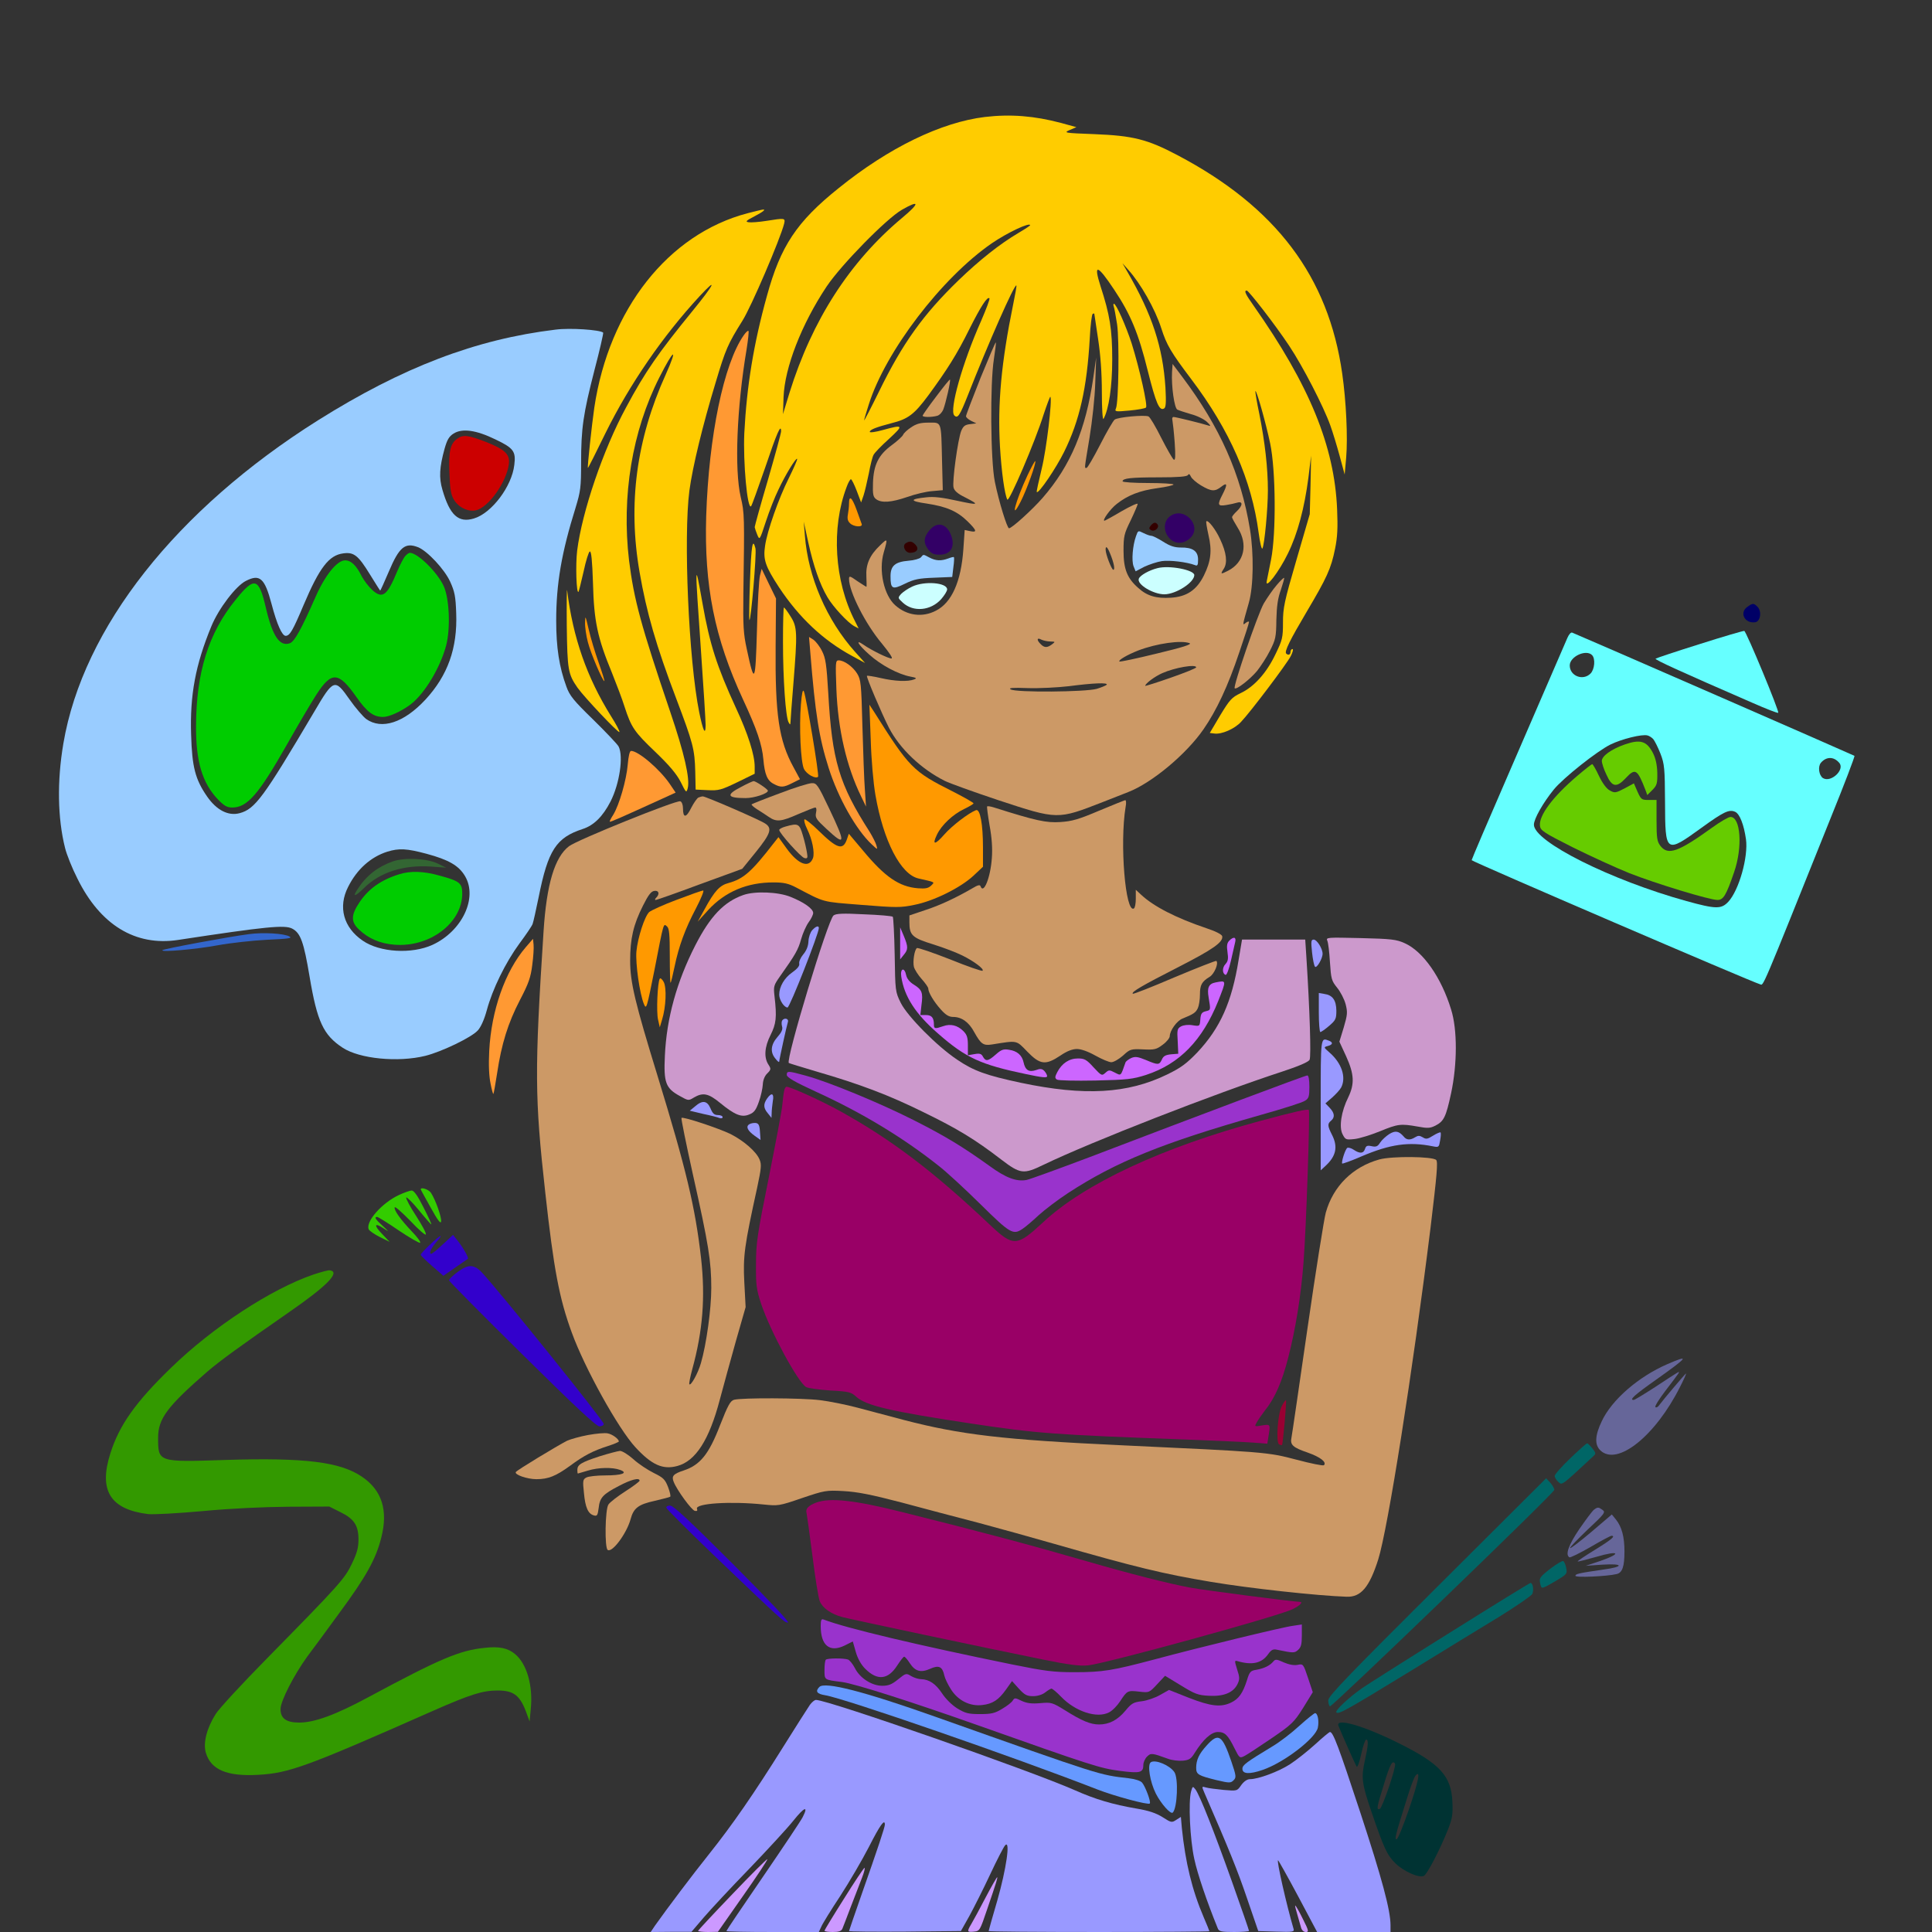 <?xml version="1.0" encoding="UTF-8" standalone="no"?>
<svg
   xmlns:dc="http://purl.org/dc/elements/1.1/"
   xmlns:cc="http://creativecommons.org/ns#"
   xmlns:rdf="http://www.w3.org/1999/02/22-rdf-syntax-ns#"
   xmlns:svg="http://www.w3.org/2000/svg"
   xmlns="http://www.w3.org/2000/svg"
   xmlns:sodipodi="http://sodipodi.sourceforge.net/DTD/sodipodi-0.dtd"
   xmlns:inkscape="http://www.inkscape.org/namespaces/inkscape"
   version="1.0"
   width="1024pt"
   height="1024pt"
   viewBox="0 0 1024 1024"
   preserveAspectRatio="xMidYMid meet"
   id="svg2"
   inkscape:version="0.91 r13725"
   sodipodi:docname="people_9cf.svg">
  <rect x="0" y="0" width="1024" height="1024" fill="#333333" stroke="none"/>
  <defs
     id="defs214" />
  <sodipodi:namedview
     pagecolor="#ffffff"
     bordercolor="#666666"
     borderopacity="1"
     objecttolerance="10"
     gridtolerance="10"
     guidetolerance="10"
     inkscape:pageopacity="0"
     inkscape:pageshadow="2"
     inkscape:window-width="1920"
     inkscape:window-height="974"
     id="namedview212"
     showgrid="false"
     inkscape:zoom="1.0429825"
     inkscape:cx="608.38653"
     inkscape:cy="691.28019"
     inkscape:window-x="0"
     inkscape:window-y="1"
     inkscape:window-maximized="1"
     inkscape:current-layer="svg2" />
  <g
     transform="translate(0,1024) scale(0.1,-0.1)"
     fill="#000000"
     stroke="none"
     id="g6">
    <path
       d="M0 5120 l0 -5120 1703 0 1702 0 30 48 c90 146 166 255 220 317 162 187 289 360 412 565 39 63 95 155 126 204 100 157 131 304 107 506 -7 58 -22 214 -34 347 -13 134 -25 245 -28 248 -3 3 -18 1 -34 -5 -37 -15 -139 -17 -304 -6 l-135 8 -27 -25 -27 -25 255 -254 c177 -177 254 -261 254 -276 0 -22 -32 -62 -50 -62 -14 0 -145 122 -439 407 -208 202 -254 243 -278 243 -35 0 -73 -25 -73 -49 0 -42 -36 -115 -80 -164 -100 -110 -130 -102 -130 34 l0 89 -37 17 c-43 21 -52 37 -89 156 -22 71 -30 87 -43 81 -76 -31 -108 -36 -188 -32 -79 4 -88 7 -110 32 -47 56 -36 69 147 167 91 49 180 92 198 95 17 3 32 9 32 13 0 14 -847 850 -877 865 -18 9 -70 23 -115 32 -172 33 -231 100 -178 203 30 60 108 131 179 164 55 26 77 31 146 31 52 1 87 -4 97 -11 8 -7 23 -43 33 -80 21 -80 65 -172 109 -228 54 -71 554 -653 567 -661 9 -5 10 -2 4 12 -100 240 -153 467 -189 814 -9 80 -23 206 -32 280 -11 93 -16 229 -17 437 -1 167 -4 303 -7 303 -14 0 -81 -79 -94 -111 -8 -20 -25 -101 -37 -180 -21 -143 -21 -178 -3 -379 l5 -65 -20 23 c-39 44 -96 277 -107 435 -4 53 -9 97 -11 97 -2 0 -55 -22 -116 -49 -131 -57 -210 -76 -276 -66 -76 11 -272 74 -334 108 -128 68 -166 153 -212 480 -10 72 -30 87 -118 87 -98 0 -294 -18 -397 -35 -197 -34 -311 -8 -476 110 -231 166 -337 433 -321 815 9 236 66 451 181 685 179 365 494 727 897 1032 410 311 892 551 1303 648 162 38 256 48 413 43 166 -6 138 -22 231 131 69 114 213 268 314 338 199 137 388 198 580 186 101 -7 99 -7 233 102 221 181 444 303 653 357 103 27 133 30 257 30 121 0 154 -4 240 -27 106 -29 136 -35 309 -60 316 -47 627 -222 902 -508 240 -249 339 -482 390 -918 19 -171 15 -330 -15 -499 -11 -63 -25 -158 -30 -210 -13 -122 -37 -191 -112 -326 -66 -117 -104 -207 -138 -320 -17 -58 -37 -93 -101 -177 -121 -158 -212 -259 -255 -284 -22 -12 -68 -25 -104 -29 l-65 -7 -134 -126 -135 -126 34 -8 c114 -30 166 -52 202 -87 21 -21 37 -47 37 -60 0 -21 -1 -22 -22 -6 -84 61 -144 95 -186 104 -72 16 -122 22 -122 14 0 -4 25 -32 56 -62 52 -51 93 -116 94 -148 0 -21 -16 -5 -74 71 -30 40 -68 82 -86 95 l-31 23 3 -196 3 -197 40 -33 c66 -56 201 -121 372 -179 228 -77 258 -81 568 -70 331 11 426 6 498 -30 90 -44 166 -139 214 -270 74 -201 81 -401 22 -621 -10 -38 -27 -135 -38 -215 -72 -514 -105 -762 -141 -1045 -62 -486 -127 -886 -180 -1110 -25 -108 -80 -226 -116 -252 -53 -38 -105 -46 -195 -28 -45 8 -86 15 -91 15 -7 0 -9 -55 -5 -157 5 -155 15 -213 50 -279 l14 -27 417 409 c230 225 539 526 687 669 216 208 279 276 320 340 132 206 284 322 493 375 82 21 96 20 96 -7 0 -33 -129 -280 -187 -358 -55 -74 -138 -158 -190 -192 -39 -26 -91 -33 -139 -18 l-43 13 -36 -47 c-20 -25 -107 -113 -194 -196 -246 -233 -821 -798 -816 -803 10 -10 730 445 792 502 29 27 70 76 89 110 58 99 123 184 145 191 31 10 104 -22 138 -60 35 -40 51 -106 51 -209 0 -84 -13 -133 -43 -159 -19 -16 -33 -18 -142 -11 -114 6 -124 5 -180 -18 -45 -18 -895 -527 -1094 -655 -23 -15 -22 -15 50 -40 128 -42 369 -166 417 -213 84 -81 108 -182 74 -316 -43 -170 -120 -326 -174 -352 -34 -16 -76 0 -132 48 -20 18 -39 31 -41 28 -3 -2 12 -74 33 -159 l38 -154 1397 -3 1397 -2 0 5120 0 5120 -5120 0 -5120 0 0 -5120z m7659 2276 c14 -15 8 -16 -62 -16 -79 0 -94 8 -54 28 29 15 95 8 116 -12z m-89 -156 c55 -28 54 -55 0 -47 -47 6 -90 31 -90 52 0 21 43 19 90 -5z m-66 -171 c32 -25 34 -49 4 -49 -24 0 -68 36 -68 57 0 20 34 16 64 -8z m1819 -10 c56 -25 62 -96 12 -142 l-34 -32 85 -210 c47 -115 95 -221 107 -234 12 -13 49 -36 82 -51 33 -15 113 -51 178 -80 97 -44 117 -56 117 -74 0 -12 -111 -299 -248 -636 -229 -571 -249 -615 -272 -618 -14 -1 -105 32 -210 77 -102 43 -450 192 -775 331 -324 138 -596 257 -603 265 -14 13 -10 25 390 945 66 151 124 287 130 302 5 14 15 29 23 32 7 2 96 -31 197 -75 100 -43 192 -79 203 -79 18 0 253 69 440 128 l60 19 5 49 c6 57 14 72 44 84 29 12 41 12 69 -1z m-7538 -3532 c25 -19 14 -57 -30 -106 -20 -21 -99 -85 -178 -141 -78 -57 -214 -155 -302 -219 -178 -130 -354 -292 -385 -355 -24 -50 -27 -133 -6 -162 14 -18 25 -19 193 -14 510 14 686 0 820 -65 121 -59 173 -144 173 -279 0 -158 -55 -262 -364 -695 -137 -192 -141 -198 -166 -262 -28 -71 -17 -83 68 -76 57 4 99 22 415 177 194 94 378 180 410 191 78 26 191 35 257 19 68 -16 129 -75 154 -146 41 -120 27 -291 -32 -398 -43 -78 -52 -72 -52 36 0 175 -22 205 -148 195 -97 -8 -82 -2 -537 -199 -496 -216 -564 -237 -741 -238 -117 0 -187 20 -235 69 -71 70 -74 158 -12 283 33 66 68 105 353 393 374 378 419 437 420 547 0 38 -5 52 -29 76 -65 65 -190 76 -511 47 -248 -23 -492 -30 -580 -16 -180 28 -245 140 -195 336 60 230 331 534 685 768 169 112 425 230 531 246 3 1 13 -5 24 -12z"
       id="path8"
       style="fill:none" />
    <path
       d="M9262 7024 c-45 -31 -15 -90 41 -82 28 4 36 58 12 82 -20 20 -25 20 -53 0z"
       id="path10"
       style="fill:#000066" />
    <path
       d="M9008 6826 c-125 -39 -229 -74 -233 -77 -5 -6 127 -66 513 -234 73 -32 134 -56 137 -53 7 7 -169 431 -180 434 -5 1 -112 -30 -237 -70z"
       id="path12"
       style="fill:#66ffff" />
    <path
       d="M8307 6858 c-25 -57 -99 -229 -306 -707 -111 -255 -201 -466 -201 -470 0 -7 1490 -648 1529 -658 19 -5 -1 -53 373 879 73 180 130 329 127 332 -3 3 -1439 630 -1496 653 -7 3 -18 -10 -26 -29z m131 -90 c19 -19 14 -76 -8 -98 -40 -40 -110 -13 -110 43 0 47 86 87 118 55z m325 -446 c8 -10 25 -44 38 -77 21 -55 23 -76 24 -257 1 -272 3 -273 194 -135 116 84 146 99 178 84 24 -11 46 -68 57 -145 13 -93 -37 -271 -94 -332 -37 -39 -65 -39 -221 4 -401 111 -809 315 -809 405 0 31 49 117 106 187 51 62 229 203 300 238 59 29 167 56 196 48 9 -2 23 -11 31 -20z m986 -126 c30 -36 -45 -106 -87 -80 -21 14 -28 60 -11 81 29 34 69 34 98 -1z"
       id="path14"
       style="fill:#66ffff" />
    <path
       d="M8611 6294 c-71 -25 -121 -61 -121 -87 0 -12 11 -46 25 -74 29 -65 53 -69 101 -18 52 56 62 49 106 -64 l9 -25 27 27 c24 24 27 35 26 90 -1 42 -8 75 -22 104 -34 66 -67 76 -151 47z"
       id="path16"
       style="fill:#66cc00" />
    <path
       d="M8359 6127 c-131 -112 -203 -210 -197 -264 3 -25 19 -36 174 -114 95 -47 230 -109 300 -137 139 -55 425 -142 467 -142 31 0 46 24 88 147 46 132 35 293 -19 293 -11 0 -55 -26 -98 -57 -179 -129 -233 -148 -273 -97 -18 23 -21 41 -21 135 l0 109 -41 0 c-38 0 -41 2 -60 44 l-19 44 -50 -27 c-46 -24 -52 -25 -77 -11 -18 9 -39 38 -58 77 -16 35 -33 63 -36 63 -3 0 -39 -28 -80 -63z"
       id="path18"
       style="fill:#66cc00" />
    <path
       d="M1662 3485 c-225 -77 -534 -279 -756 -495 -188 -182 -274 -304 -321 -453 -63 -197 -1 -297 200 -322 28 -3 158 4 290 16 149 14 321 22 455 23 l215 1 58 -29 c74 -36 97 -71 97 -146 0 -43 -8 -72 -35 -128 -38 -80 -65 -110 -450 -502 -133 -135 -255 -267 -272 -295 -48 -76 -67 -154 -52 -205 27 -90 111 -126 277 -117 164 9 257 43 922 337 204 90 268 110 348 110 88 0 121 -28 156 -129 l13 -35 6 64 c13 124 -20 241 -83 293 -38 32 -84 42 -162 33 -132 -13 -239 -59 -613 -260 -176 -95 -288 -136 -369 -136 -70 0 -100 23 -99 73 1 43 71 179 141 276 27 36 104 140 170 231 141 191 195 287 223 401 37 144 3 250 -101 321 -116 80 -304 103 -725 90 -359 -12 -357 -12 -357 118 0 101 49 166 262 351 68 58 164 128 436 317 198 137 269 210 213 219 -8 2 -47 -9 -87 -22z"
       id="path20"
       style="fill:#339900" />
    <path
       d="M5220 9620 c-231 -28 -509 -162 -776 -378 -222 -178 -307 -307 -379 -570 -71 -255 -107 -479 -120 -727 -7 -154 16 -409 36 -388 4 4 37 96 74 203 63 187 85 237 85 194 0 -10 -32 -127 -70 -258 -39 -132 -70 -245 -70 -250 1 -6 7 -24 14 -41 12 -29 13 -28 45 70 18 55 48 132 67 170 37 79 93 170 99 163 3 -2 -18 -49 -45 -104 -53 -106 -114 -279 -125 -357 -11 -73 1 -108 74 -220 106 -160 233 -280 386 -363 l70 -38 -53 59 c-151 169 -249 397 -266 616 l-6 74 24 -110 c27 -123 61 -222 102 -291 30 -51 108 -135 142 -153 l23 -12 -20 40 c-109 212 -126 493 -44 709 8 23 19 42 23 42 4 0 18 -28 31 -62 l23 -61 13 37 c7 21 19 74 28 117 8 44 19 88 25 98 5 11 42 49 82 85 79 73 77 77 -32 47 -39 -11 -70 -15 -70 -10 0 12 35 25 115 46 88 22 120 46 195 147 99 135 152 218 218 352 61 121 95 174 106 163 4 -3 -17 -57 -44 -120 -98 -220 -170 -473 -142 -501 18 -18 29 -1 71 105 108 275 248 593 258 584 2 -2 -6 -47 -17 -100 -63 -308 -83 -525 -70 -754 8 -135 25 -255 39 -281 9 -16 148 309 192 450 18 54 34 97 36 95 11 -12 -20 -277 -46 -382 -16 -66 -28 -121 -26 -123 10 -10 102 126 145 213 82 166 121 338 136 603 3 67 11 125 15 128 5 3 9 3 9 1 0 -2 9 -62 20 -133 13 -86 20 -181 20 -284 0 -89 4 -149 9 -140 28 51 46 171 46 315 0 160 -13 237 -62 388 -39 122 -17 116 72 -18 87 -130 129 -231 178 -429 44 -175 62 -216 87 -201 10 6 11 34 7 111 -14 215 -70 386 -202 614 l-26 45 31 -35 c65 -72 142 -207 175 -310 28 -88 51 -127 159 -270 204 -270 320 -535 357 -814 7 -53 16 -90 20 -83 11 20 29 210 29 308 0 119 -16 257 -45 403 -14 66 -23 121 -21 123 6 6 56 -172 78 -277 30 -143 32 -478 5 -615 -10 -49 -20 -101 -23 -115 -10 -48 65 49 112 146 52 106 88 242 109 404 l14 115 -3 -155 -4 -155 -71 -244 c-64 -219 -71 -253 -71 -330 0 -81 -3 -93 -40 -169 -47 -99 -114 -173 -185 -206 -47 -23 -57 -34 -108 -118 l-55 -93 25 -3 c38 -5 105 24 140 61 50 52 243 308 264 349 11 21 15 38 9 38 -5 0 -10 -7 -10 -15 0 -15 -12 -20 -23 -9 -10 11 19 70 109 222 106 179 129 228 150 333 13 63 15 113 11 209 -14 336 -147 659 -442 1079 -44 62 -53 81 -37 81 11 -1 150 -180 225 -293 72 -108 182 -321 218 -422 12 -33 34 -105 49 -160 l27 -100 8 90 c9 105 0 299 -21 445 -73 514 -351 883 -874 1158 -159 84 -236 103 -440 111 -160 6 -164 7 -130 22 l35 15 -80 22 c-143 38 -268 48 -405 32z m-440 -536 c-277 -232 -475 -540 -595 -924 l-35 -115 3 90 c6 157 95 386 228 586 77 115 317 360 399 407 96 55 96 36 0 -44z m680 -38 c0 -2 -27 -20 -61 -40 -100 -59 -208 -145 -318 -251 -188 -182 -297 -334 -422 -590 -43 -88 -79 -157 -79 -153 0 4 11 42 25 85 88 280 386 670 651 853 83 57 204 114 204 96z"
       id="path22"
       style="fill:#ffcc00" />
    <path
       d="M3963 9110 c-421 -110 -735 -509 -813 -1030 -13 -89 -38 -320 -34 -320 2 0 44 83 93 184 129 261 304 515 499 726 100 108 78 63 -39 -80 -178 -218 -250 -321 -351 -510 -121 -223 -233 -552 -259 -759 -9 -75 -4 -229 7 -218 2 2 14 50 27 107 12 57 27 105 33 107 8 3 13 -48 17 -169 5 -200 24 -289 100 -473 24 -60 55 -141 67 -180 36 -111 52 -134 163 -240 75 -72 113 -117 135 -160 28 -57 30 -59 37 -33 13 50 -18 185 -92 403 -156 460 -193 597 -219 805 -40 340 16 684 161 970 77 152 100 164 34 16 -156 -344 -202 -687 -139 -1049 37 -213 87 -388 195 -672 88 -233 97 -265 100 -385 l2 -95 64 -3 c58 -3 72 1 157 42 l92 45 0 38 c0 61 -35 173 -99 310 -102 222 -139 338 -177 552 -42 236 -42 231 -9 -244 14 -198 25 -378 25 -400 -1 -56 -14 -28 -34 70 -56 277 -84 929 -52 1175 17 127 71 348 138 569 54 181 65 206 143 331 47 74 200 432 221 514 7 31 5 31 -96 15 -38 -6 -80 -9 -92 -7 -19 3 -14 8 30 31 48 25 63 38 45 36 -5 0 -40 -9 -80 -19z"
       id="path24"
       style="fill:#ffcc00" />
    <path
       d="M5903 8616 c3 -8 11 -51 18 -96 12 -87 8 -410 -6 -444 -8 -18 -4 -19 71 -12 43 4 83 11 88 16 10 10 -34 205 -76 340 -30 92 -82 210 -94 210 -3 0 -4 -6 -1 -14z"
       id="path26"
       style="fill:#ffcc00" />
    <path
       d="M2945 8493 c-423 -51 -811 -199 -1260 -481 -751 -473 -1245 -1099 -1349 -1712 -34 -199 -31 -397 9 -555 8 -33 37 -106 65 -161 121 -246 307 -360 533 -326 467 71 567 81 606 60 44 -23 61 -70 92 -255 40 -238 73 -309 175 -376 89 -59 294 -79 439 -43 87 22 243 97 277 134 16 17 34 56 48 107 30 112 99 253 173 354 35 47 67 94 70 104 4 10 18 74 32 142 50 250 93 315 233 361 59 19 107 66 148 146 48 94 69 239 43 291 -6 12 -67 76 -134 142 -105 102 -126 128 -143 176 -38 103 -54 207 -54 349 0 196 28 360 103 600 26 86 29 107 29 236 0 185 11 259 71 493 28 106 48 195 46 198 -16 15 -175 26 -252 16z m-319 -582 c96 -46 109 -63 100 -135 -13 -114 -120 -256 -214 -284 -82 -25 -128 17 -167 152 -19 64 -16 119 12 220 13 45 23 63 47 78 46 29 119 19 222 -31z m-411 -571 c49 -19 141 -117 171 -183 24 -53 29 -78 32 -167 7 -186 -45 -330 -163 -458 -114 -123 -232 -161 -314 -103 -16 12 -56 58 -87 102 -80 114 -85 113 -190 -66 -268 -453 -312 -513 -394 -535 -60 -16 -122 16 -172 88 -63 91 -80 156 -85 327 -7 211 23 371 107 575 39 95 130 214 183 241 74 38 100 15 136 -121 29 -110 56 -170 75 -170 22 0 38 28 95 163 84 198 134 264 210 274 57 8 80 -11 142 -112 29 -47 53 -85 54 -85 2 0 22 45 46 101 55 130 86 155 154 129z m45 -1625 c119 -32 172 -63 205 -119 68 -115 -16 -292 -173 -364 -110 -50 -279 -40 -369 22 -103 70 -132 179 -78 285 47 94 120 159 208 187 62 19 102 17 207 -11z"
       id="path28"
       style="fill:#99ccff" />
    <path
       d="M2424 7915 c-37 -25 -47 -66 -42 -182 3 -84 8 -115 23 -140 24 -42 76 -67 117 -58 67 15 162 148 175 245 7 52 -20 78 -125 119 -91 35 -118 38 -148 16z"
       id="path30"
       style="fill:#cc0000" />
    <path
       d="M2148 7293 c-9 -10 -28 -47 -43 -82 -53 -128 -77 -146 -130 -100 -20 18 -45 51 -57 73 -29 59 -57 86 -89 86 -43 0 -107 -80 -158 -197 -74 -168 -110 -233 -134 -242 -54 -20 -92 36 -127 184 -38 165 -61 171 -162 45 -143 -176 -208 -384 -209 -668 -1 -188 33 -302 116 -389 33 -34 48 -43 76 -43 80 0 140 70 290 334 56 99 126 218 155 263 81 126 118 124 212 -10 57 -81 91 -107 142 -107 33 0 96 29 147 67 74 57 157 195 188 313 23 90 17 246 -13 313 -33 73 -138 177 -180 177 -5 0 -16 -8 -24 -17z"
       id="path32"
       style="fill:#00cc00" />
    <path
       d="M2081 5674 c-79 -28 -139 -75 -184 -144 -31 -46 -17 -45 31 2 85 85 211 125 357 115 l80 -6 -45 22 c-59 28 -177 33 -239 11z"
       id="path34"
       style="fill:#336633" />
    <path
       d="M2115 5606 c-96 -30 -162 -77 -210 -149 -45 -67 -46 -103 -2 -144 49 -47 111 -74 186 -80 188 -16 361 115 361 271 0 55 -13 66 -120 95 -84 24 -156 26 -215 7z"
       id="path36"
       style="fill:#00cc00" />
    <path
       d="M3942 8463 c-106 -151 -185 -532 -199 -958 -11 -369 44 -646 195 -972 74 -159 101 -239 108 -318 7 -80 21 -113 55 -130 37 -20 52 -19 99 5 l40 20 -34 63 c-78 142 -98 278 -95 643 l2 252 -38 78 -38 79 -9 -35 c-5 -19 -13 -150 -16 -290 -8 -283 -13 -292 -54 -100 -18 82 -20 123 -18 295 6 405 6 427 -14 510 -34 146 -21 475 31 783 8 51 13 95 10 98 -3 3 -14 -7 -25 -23z"
       id="path38"
       style="fill:#ff9933" />
    <path
       d="M5197 8237 c-42 -106 -77 -197 -77 -203 0 -6 12 -17 28 -25 l27 -13 -33 -4 c-27 -3 -36 -10 -47 -35 -18 -44 -49 -270 -41 -301 4 -17 22 -33 59 -51 82 -42 76 -44 -40 -19 -77 17 -124 23 -164 18 -89 -9 -89 -20 3 -33 104 -16 161 -40 216 -94 49 -48 53 -61 13 -52 l-28 6 -7 -102 c-12 -172 -62 -284 -146 -326 -71 -37 -153 -26 -214 28 -61 53 -90 185 -62 281 22 76 21 77 -20 37 -55 -52 -76 -102 -72 -165 1 -30 2 -54 0 -54 -2 0 -23 14 -48 30 -39 28 -44 29 -44 12 0 -68 87 -240 175 -344 40 -49 59 -78 50 -78 -18 0 -107 44 -147 72 -49 34 -30 1 30 -52 61 -55 153 -104 217 -116 32 -6 36 -9 20 -15 -33 -13 -102 -10 -176 7 -39 9 -72 14 -74 12 -5 -5 79 -202 117 -276 57 -110 170 -218 296 -281 24 -12 151 -58 283 -102 316 -104 313 -104 554 -10 44 17 105 41 135 53 126 49 308 201 399 333 69 100 129 227 190 409 28 82 51 153 51 159 0 5 -7 3 -17 -4 -19 -16 -19 -17 16 106 25 87 27 261 6 390 -48 292 -159 542 -359 808 l-51 68 -3 -43 c-4 -75 12 -190 28 -199 8 -4 41 -15 72 -24 32 -8 70 -27 85 -41 19 -18 22 -24 10 -20 -37 12 -176 46 -187 46 -6 0 -9 -8 -6 -17 2 -10 8 -63 12 -117 5 -74 4 -97 -5 -92 -6 4 -36 56 -66 115 -30 60 -60 111 -68 114 -23 9 -162 -4 -179 -17 -8 -6 -43 -66 -77 -133 -35 -68 -67 -123 -72 -123 -12 0 -13 -14 16 162 14 86 28 213 30 288 l5 135 -15 -105 c-40 -276 -120 -468 -269 -639 -55 -63 -163 -161 -178 -161 -10 0 -54 142 -75 246 -23 112 -26 521 -5 652 7 46 12 85 10 87 -2 2 -38 -83 -81 -188z m1169 -570 c54 -32 73 -34 108 -6 31 24 33 12 6 -41 -29 -56 -26 -64 18 -57 20 3 47 9 60 13 31 9 29 -16 -3 -46 -14 -13 -25 -27 -25 -31 0 -5 14 -30 30 -56 56 -88 35 -184 -51 -228 -39 -20 -42 -19 -23 10 21 32 15 85 -19 157 -23 51 -64 104 -73 95 -3 -2 3 -35 11 -72 20 -84 13 -140 -24 -215 -38 -77 -91 -113 -175 -118 -76 -5 -126 9 -172 51 -59 51 -79 100 -79 197 0 78 3 91 38 162 20 42 37 82 37 87 0 6 -39 -12 -86 -39 -47 -28 -88 -50 -90 -50 -14 0 31 63 65 89 58 46 122 71 217 84 46 6 84 15 84 19 0 4 -61 8 -135 8 -74 0 -135 4 -135 9 0 16 44 21 192 21 103 0 149 4 154 12 5 8 10 6 16 -8 5 -11 29 -32 54 -47z m-483 -359 c21 -50 28 -88 18 -88 -9 0 -41 82 -41 107 0 22 9 15 23 -19z m-316 -468 c27 -1 27 -1 9 -15 -25 -19 -41 -19 -60 1 -23 22 -20 37 3 24 11 -5 32 -10 48 -10z m738 -9 c14 -6 -36 -22 -174 -55 -106 -26 -195 -45 -198 -42 -7 7 41 35 99 58 99 38 229 56 273 39z m35 -128 c0 -5 -61 -29 -135 -55 -74 -26 -135 -45 -135 -43 0 12 51 50 90 67 67 30 180 49 180 31z m-474 -92 c-3 -4 -27 -14 -53 -22 -60 -17 -428 -20 -456 -3 -14 8 9 10 90 7 59 -2 158 3 218 10 131 17 208 20 201 8z"
       id="path40"
       style="fill:#cc9966" />
    <path
       d="M6203 7505 c-43 -30 -37 -99 11 -131 30 -19 67 -13 96 16 63 63 -33 167 -107 115z"
       id="path42"
       style="fill:#330066" />
    <path
       d="M6099 7454 c-10 -13 -10 -17 2 -24 17 -11 45 13 35 29 -10 15 -21 14 -37 -5z"
       id="path44"
       style="fill:#330000" />
    <path
       d="M6021 7398 c-18 -50 -24 -130 -13 -159 l11 -27 46 24 c26 12 67 26 93 30 42 6 133 -5 175 -21 14 -6 17 -1 17 29 0 45 -28 65 -91 64 -34 0 -58 8 -94 31 -27 17 -55 31 -62 31 -8 0 -27 7 -43 15 -28 14 -28 14 -39 -17z"
       id="path46"
       style="fill:#99ccff" />
    <path
       d="M6136 7229 c-45 -11 -93 -38 -100 -56 -12 -30 76 -83 136 -83 62 1 158 63 158 102 0 27 -131 53 -194 37z"
       id="path48"
       style="fill:#ccffff" />
    <path
       d="M4961 8137 c-39 -51 -71 -97 -71 -100 0 -9 47 -9 77 -1 12 3 26 18 32 32 14 35 41 155 36 160 -2 2 -35 -39 -74 -91z"
       id="path50"
       style="fill:#cc9966" />
    <path
       d="M4829 7975 c-20 -13 -39 -31 -42 -39 -3 -8 -30 -33 -60 -55 -71 -52 -97 -105 -100 -201 -2 -61 1 -74 17 -86 29 -21 80 -17 165 12 42 15 101 29 132 31 l56 5 -4 157 c-5 213 -1 201 -71 201 -44 0 -65 -6 -93 -25z"
       id="path52"
       style="fill:#cc9966" />
    <path
       d="M5047 7993 c-4 -3 -7 -29 -6 -57 l1 -51 14 50 c7 28 14 53 14 58 0 9 -14 9 -23 0z"
       id="path54"
       style="fill:none" />
    <path
       d="M5447 7723 c-66 -141 -95 -255 -37 -141 31 60 84 207 77 214 -2 2 -20 -31 -40 -73z"
       id="path56"
       style="fill:#ff9900" />
    <path
       d="M4500 7571 c0 -16 -3 -42 -6 -58 -4 -21 -1 -35 11 -46 19 -20 70 -23 62 -4 -2 6 -14 40 -27 75 -24 66 -40 80 -40 33z"
       id="path58"
       style="fill:#ff9900" />
    <path
       d="M4926 7429 c-31 -37 -33 -67 -5 -103 16 -20 29 -26 58 -26 60 0 85 41 62 103 -24 63 -74 75 -115 26z"
       id="path60"
       style="fill:#330066" />
    <path
       d="M4477 7393 c-4 -3 -7 -18 -7 -32 l1 -26 19 24 c11 12 17 27 14 32 -6 11 -18 12 -27 2z"
       id="path62"
       style="fill:none" />
    <path
       d="M4801 7361 c-21 -13 -4 -51 23 -51 35 0 49 20 29 42 -18 20 -31 22 -52 9z"
       id="path64"
       style="fill:#330000" />
    <path
       d="M3975 7159 c-4 -110 -5 -202 -3 -205 8 -8 39 354 32 380 -15 59 -22 15 -29 -175z"
       id="path66"
       style="fill:#ffcc00" />
    <path
       d="M4881 7286 c-6 -7 -36 -16 -66 -18 -71 -6 -95 -27 -95 -82 0 -68 9 -73 76 -40 49 24 74 29 155 32 l96 4 6 51 c4 28 5 52 3 54 -2 2 -15 -1 -30 -7 -38 -14 -66 -13 -100 5 -34 18 -31 18 -45 1z"
       id="path68"
       style="fill:#99ccff" />
    <path
       d="M6766 7138 c-20 -23 -50 -67 -68 -97 -32 -57 -163 -439 -154 -449 9 -9 80 46 118 91 19 24 51 72 69 108 30 59 33 72 34 164 2 74 8 116 24 159 11 33 19 61 17 63 -2 2 -20 -15 -40 -39z"
       id="path70"
       style="fill:#cc9966" />
    <path
       d="M4835 7131 c-22 -10 -48 -28 -59 -39 -18 -21 -18 -21 9 -46 56 -52 149 -43 204 19 17 20 31 42 31 51 0 36 -119 46 -185 15z"
       id="path72"
       style="fill:#ccffff" />
    <path
       d="M3004 6925 c3 -236 7 -258 57 -330 37 -52 216 -241 222 -235 3 3 -17 41 -45 85 -128 206 -201 415 -232 665 -2 19 -3 -64 -2 -185z"
       id="path74"
       style="fill:#ffcc00" />
    <path
       d="M4150 6838 c0 -197 14 -400 30 -427 8 -14 9 -14 10 4 0 11 7 101 15 200 22 273 21 302 -15 358 -16 26 -32 47 -35 47 -3 0 -5 -82 -5 -182z"
       id="path76"
       style="fill:#ffcc00" />
    <path
       d="M3101 6941 c-1 -24 6 -71 15 -105 15 -59 78 -206 87 -206 3 0 -11 44 -30 98 -19 53 -43 133 -53 177 -17 72 -18 76 -19 36z"
       id="path78"
       style="fill:#ff9900" />
    <path
       d="M4295 6779 c26 -321 46 -449 97 -609 51 -161 146 -328 228 -405 32 -30 32 -30 25 -5 -4 14 -20 45 -35 70 -163 254 -200 379 -220 736 -9 152 -14 186 -33 223 -12 25 -33 51 -45 60 l-24 15 7 -85z"
       id="path80"
       style="fill:#ff9933" />
    <path
       d="M4433 6588 c8 -213 54 -411 131 -569 l26 -54 -6 90 c-4 50 -9 200 -13 335 -6 228 -8 247 -28 280 -23 37 -69 70 -98 70 -17 0 -17 -12 -12 -152z"
       id="path82"
       style="fill:#ff9933" />
    <path
       d="M4245 6506 c-10 -119 -1 -305 16 -341 14 -29 62 -55 75 -42 7 7 -62 419 -75 452 -6 14 -11 -7 -16 -69z"
       id="path84"
       style="fill:#ff9900" />
    <path
       d="M4615 6321 c3 -107 14 -232 25 -295 42 -243 134 -421 228 -442 92 -21 87 -18 67 -38 -15 -14 -30 -17 -70 -14 -99 8 -175 60 -291 200 l-75 89 -10 -29 c-21 -61 -52 -51 -151 46 -37 36 -71 63 -74 59 -4 -4 2 -27 14 -51 27 -54 41 -125 31 -154 -21 -55 -77 -35 -139 50 l-44 61 -26 -33 c-117 -151 -159 -188 -238 -210 -47 -12 -75 -42 -128 -140 l-36 -65 55 61 c90 98 208 148 349 147 53 0 78 -6 118 -27 155 -81 131 -75 346 -92 185 -15 208 -15 280 0 103 20 245 91 313 154 l51 48 0 102 c0 124 -15 206 -37 198 -39 -15 -128 -83 -168 -129 -50 -57 -66 -57 -39 -1 24 51 85 108 144 136 27 13 49 26 50 30 0 4 -51 33 -112 64 -209 105 -228 124 -417 424 l-23 35 7 -184z"
       id="path86"
       style="fill:#ff9900" />
    <path
       d="M3327 6186 c-7 -81 -45 -213 -77 -265 -12 -18 -20 -35 -18 -36 3 -3 55 20 281 123 l68 31 -31 46 c-54 79 -167 175 -205 175 -8 0 -14 -28 -18 -74z"
       id="path88"
       style="fill:#ff9933" />
    <path
       d="M3928 6069 c-82 -42 -75 -59 24 -59 46 0 118 24 118 39 0 8 -64 51 -76 51 -5 -1 -35 -14 -66 -31z"
       id="path90"
       style="fill:#cc9966" />
    <path
       d="M4132 6035 c-79 -29 -146 -56 -148 -58 -3 -3 10 -14 28 -26 18 -11 47 -30 63 -41 41 -28 65 -25 156 15 44 19 85 35 90 35 6 0 8 -12 4 -28 -5 -26 1 -35 55 -85 102 -95 104 -80 15 107 -60 127 -67 136 -92 135 -16 0 -93 -24 -171 -54z"
       id="path92"
       style="fill:#cc9966" />
    <path
       d="M3702 6013 c-7 -3 -24 -27 -38 -54 -27 -55 -44 -56 -44 -4 0 19 -6 35 -14 38 -20 8 -547 -205 -590 -238 -76 -58 -119 -201 -135 -451 -48 -742 -47 -881 9 -1384 45 -407 74 -562 141 -744 68 -187 245 -507 337 -607 86 -93 145 -120 222 -99 97 26 169 138 225 351 20 74 58 214 86 313 l51 178 -7 132 c-7 139 0 191 69 505 21 99 23 119 12 145 -17 42 -83 99 -153 135 -61 30 -253 94 -261 86 -3 -2 25 -139 61 -302 83 -370 97 -459 97 -600 0 -111 -26 -299 -55 -398 -15 -53 -53 -121 -61 -112 -3 3 4 38 15 79 56 204 70 381 47 588 -31 273 -80 476 -230 965 -120 390 -146 498 -146 613 0 117 17 191 68 292 28 56 43 76 60 78 24 4 30 -16 10 -36 -7 -7 -8 -12 -3 -12 6 0 111 37 234 83 l225 82 73 90 c78 97 87 125 49 150 -31 21 -318 145 -331 144 -5 0 -16 -3 -23 -6z"
       id="path94"
       style="fill:#cc9966" />
    <path
       d="M5825 5943 c-108 -46 -143 -56 -205 -60 -75 -5 -130 7 -354 78 -16 5 -31 7 -34 5 -2 -3 4 -48 13 -101 12 -65 16 -123 12 -173 -7 -103 -44 -195 -60 -149 -3 9 -15 6 -43 -11 -86 -50 -173 -91 -251 -116 l-83 -28 0 -36 c0 -69 15 -83 125 -117 55 -17 125 -44 155 -59 63 -31 117 -72 108 -81 -3 -4 -81 23 -172 60 -92 36 -171 63 -176 60 -13 -8 -23 -71 -16 -100 4 -14 22 -43 41 -64 19 -21 35 -44 35 -50 0 -21 30 -71 67 -112 26 -29 43 -39 65 -39 45 0 84 -28 112 -81 35 -63 48 -72 93 -65 138 22 128 24 188 -38 68 -70 97 -73 175 -21 35 24 64 35 88 35 22 0 59 -13 98 -35 34 -19 72 -35 84 -35 13 0 40 16 62 35 37 34 41 36 107 33 61 -3 71 0 104 25 21 15 37 36 37 45 0 29 38 82 67 93 59 24 71 32 82 56 6 13 11 45 11 72 0 50 9 68 52 94 24 15 48 71 35 84 -3 2 -103 -37 -222 -87 -119 -51 -218 -90 -221 -87 -9 9 47 42 241 141 186 95 239 133 233 164 -2 9 -34 26 -83 42 -163 55 -281 116 -347 178 l-28 26 0 -47 c0 -25 -4 -48 -10 -52 -45 -28 -76 345 -44 538 4 20 3 36 -2 36 -5 -1 -67 -26 -139 -56z"
       id="path96"
       style="fill:#cc9966" />
    <path
       d="M4163 5859 c-18 -5 -33 -13 -33 -18 0 -16 116 -146 134 -149 16 -4 18 1 13 29 -3 19 -12 60 -22 92 -18 62 -25 65 -92 46z"
       id="path98"
       style="fill:#cc9966" />
    <path
       d="M3587 5471 c-70 -26 -135 -56 -146 -65 -24 -22 -61 -135 -68 -210 -5 -64 17 -222 40 -278 13 -31 15 -22 56 182 50 258 47 246 66 230 12 -10 15 -41 15 -158 0 -80 2 -143 4 -141 3 3 12 40 21 84 23 111 56 201 114 311 27 52 44 94 38 94 -7 0 -69 -22 -140 -49z"
       id="path100"
       style="fill:#ff9900" />
    <path
       d="M3939 5496 c-102 -36 -175 -113 -253 -265 -99 -193 -153 -388 -162 -586 -7 -143 4 -173 79 -214 45 -25 46 -26 75 -8 48 28 77 22 139 -29 78 -64 114 -78 154 -61 26 10 36 24 51 67 11 30 20 72 21 92 1 23 10 46 24 59 20 20 20 24 6 46 -25 38 -21 94 11 157 30 60 34 94 21 206 -6 52 -4 58 29 105 81 114 97 142 112 197 9 32 27 72 40 90 13 17 24 40 24 49 0 22 -47 56 -119 85 -65 27 -191 32 -252 10z"
       id="path102"
       style="fill:#cc99cc" />
    <path
       d="M4418 5388 c-30 -23 -255 -766 -237 -782 2 -2 69 -22 149 -46 227 -66 381 -124 565 -215 179 -87 273 -144 412 -251 101 -77 118 -79 223 -28 253 122 912 379 1268 495 85 28 137 50 143 62 9 16 1 264 -17 545 l-6 92 -167 0 -168 0 -18 -107 c-36 -224 -97 -361 -219 -491 -58 -60 -86 -81 -160 -117 -209 -102 -438 -115 -775 -44 -183 39 -250 63 -337 122 -107 71 -265 231 -300 302 -29 59 -29 63 -32 255 -2 107 -7 198 -10 201 -4 4 -72 10 -152 13 -113 6 -149 4 -162 -6z"
       id="path104"
       style="fill:#cc99cc" />
    <path
       d="M4305 5310 c-10 -11 -19 -37 -20 -59 -1 -26 -11 -50 -28 -70 -14 -17 -23 -38 -21 -48 3 -12 -9 -27 -37 -47 -42 -29 -69 -76 -69 -118 0 -28 26 -68 44 -68 12 0 166 392 166 421 0 15 -16 10 -35 -11z"
       id="path106"
       style="fill:#9999ff" />
    <path
       d="M4771 5240 l0 -85 19 24 c24 28 24 43 0 101 l-19 45 0 -85z"
       id="path108"
       style="fill:#cc66ff" />
    <path
       d="M1320 5289 c-109 -14 -452 -78 -459 -85 -12 -12 177 4 294 26 66 12 183 25 260 29 111 5 136 8 120 17 -29 17 -140 23 -215 13z"
       id="path110"
       style="fill:#3366cc" />
    <path
       d="M6515 5254 c-12 -13 -14 -27 -9 -61 5 -34 3 -48 -11 -63 -18 -19 -17 -51 1 -57 6 -2 18 31 28 74 10 43 20 88 23 101 6 26 -9 29 -32 6z"
       id="path112"
       style="fill:#cc66ff" />
    <path
       d="M7035 5254 c5 -11 11 -62 14 -114 6 -88 8 -98 38 -135 18 -22 38 -61 45 -87 11 -43 10 -56 -10 -124 l-23 -75 36 -78 c43 -95 45 -146 11 -217 -37 -74 -50 -158 -30 -196 15 -29 18 -30 64 -25 27 3 87 22 134 41 95 39 110 41 200 25 53 -10 66 -9 94 5 45 23 56 46 83 171 33 154 34 338 0 445 -52 170 -149 308 -246 351 -44 20 -71 23 -234 27 -177 4 -184 4 -176 -14z"
       id="path114"
       style="fill:#cc99cc" />
    <path
       d="M2787 5220 c-110 -128 -183 -336 -194 -550 -4 -74 -1 -136 7 -173 6 -32 13 -57 15 -55 2 2 11 52 20 111 23 153 57 264 121 387 46 88 57 120 65 185 6 43 9 92 7 109 l-3 30 -38 -44z"
       id="path116"
       style="fill:#ff9933" />
    <path
       d="M6954 5193 c4 -38 11 -72 16 -77 9 -9 40 43 40 69 0 27 -30 75 -47 75 -14 0 -15 -9 -9 -67z"
       id="path118"
       style="fill:#9999ff" />
    <path
       d="M4777 5063 c16 -105 75 -197 196 -302 146 -128 225 -164 465 -214 85 -18 112 -21 112 -11 0 7 -7 19 -15 28 -12 12 -22 13 -45 4 -37 -12 -56 0 -65 42 -8 37 -34 60 -77 66 -29 5 -41 1 -70 -25 -41 -36 -53 -38 -68 -12 -8 16 -17 19 -45 14 l-35 -6 0 52 c0 42 -5 57 -24 76 -31 31 -68 40 -107 26 -43 -15 -49 -14 -49 8 0 37 -12 51 -42 51 l-30 0 6 53 c9 66 3 81 -40 108 -23 14 -37 32 -41 50 -9 45 -33 37 -26 -8z"
       id="path120"
       style="fill:#cc66ff" />
    <path
       d="M3497 5053 c-12 -19 -19 -178 -9 -218 l9 -40 12 40 c21 68 25 168 9 200 -8 15 -18 23 -21 18z"
       id="path122"
       style="fill:#ff9900" />
    <path
       d="M6443 5033 c-37 -7 -46 -28 -37 -80 11 -68 12 -66 -16 -73 -20 -5 -26 -13 -28 -43 -3 -37 -3 -37 -41 -31 -23 4 -48 1 -61 -6 -20 -11 -22 -18 -18 -78 l3 -67 -38 -3 c-29 -3 -41 -9 -49 -28 -14 -29 -19 -30 -85 -2 -44 18 -57 19 -78 10 -14 -7 -28 -17 -30 -24 -26 -74 -22 -70 -56 -53 -29 15 -32 15 -50 -1 -19 -17 -21 -16 -63 29 -37 41 -48 47 -83 47 -46 0 -85 -26 -109 -72 -13 -25 -14 -32 -2 -40 7 -5 97 -7 203 -5 172 4 198 7 270 30 177 58 298 183 382 392 44 112 44 109 -14 98z"
       id="path124"
       style="fill:#cc66ff" />
    <path
       d="M6986 5025 c-3 -8 -1 -15 4 -15 6 0 10 7 10 15 0 8 -2 15 -4 15 -2 0 -6 -7 -10 -15z"
       id="path126"
       style="fill:none" />
    <path
       d="M6990 4873 c0 -57 4 -103 8 -103 5 0 26 15 47 33 35 30 38 38 38 81 -1 55 -20 82 -64 88 l-29 5 0 -104z"
       id="path128"
       style="fill:#9999ff" />
    <path
       d="M2780 4909 c-12 -23 -19 -43 -17 -45 8 -8 47 48 47 67 0 29 -8 23 -30 -22z"
       id="path130"
       style="fill:none" />
    <path
       d="M4145 4830 c-3 -6 -3 -19 0 -30 5 -15 -2 -31 -24 -56 -36 -41 -40 -81 -11 -115 10 -13 19 -21 20 -16 0 10 39 188 46 210 6 19 -20 25 -31 7z"
       id="path132"
       style="fill:#9999ff" />
    <path
       d="M7000 4383 l0 -346 26 24 c56 52 66 101 34 164 -24 47 -25 59 -5 75 21 18 19 40 -7 68 l-23 24 36 31 c20 18 42 42 48 54 27 54 2 129 -63 185 -31 27 -31 28 -8 34 26 7 29 19 6 28 -45 17 -44 26 -44 -341z"
       id="path134"
       style="fill:#9999ff" />
    <path
       d="M2255 4612 c-89 -24 -96 -27 -61 -30 34 -3 186 41 186 54 0 7 -23 3 -125 -24z"
       id="path136"
       style="fill:none" />
    <path
       d="M4170 4543 c0 -13 41 -37 152 -88 244 -111 464 -244 653 -394 39 -30 138 -121 221 -203 159 -157 174 -165 224 -131 14 9 52 41 85 72 33 30 103 83 155 117 256 167 500 266 1020 414 118 33 225 67 237 76 20 12 23 23 23 74 0 37 -4 60 -11 60 -11 0 -565 -208 -1159 -435 -162 -61 -310 -115 -329 -119 -53 -10 -110 11 -196 74 -145 104 -236 159 -404 244 -178 90 -449 202 -571 235 -91 25 -100 26 -100 4z"
       id="path138"
       style="fill:#9933cc" />
    <path
       d="M4156 4458 c-3 -13 -7 -48 -10 -78 -3 -31 -36 -204 -72 -385 -60 -298 -67 -342 -67 -455 -1 -111 2 -134 27 -210 49 -147 196 -418 239 -442 12 -6 70 -14 129 -18 97 -5 110 -9 135 -32 52 -48 180 -78 603 -142 358 -54 441 -60 1150 -86 151 -6 309 -13 351 -16 l76 -6 6 38 c11 66 11 66 -34 59 -40 -7 -41 -7 -28 16 7 13 27 42 44 64 52 64 90 151 123 280 39 151 68 331 81 505 14 175 35 800 28 807 -7 6 -68 -7 -257 -58 -519 -140 -933 -333 -1151 -537 -140 -130 -158 -131 -282 -14 -299 283 -521 451 -791 601 -101 56 -266 131 -287 131 -5 0 -11 -10 -13 -22z"
       id="path140"
       style="fill:#990066" />
    <path
       d="M4066 4418 c-21 -30 -20 -51 4 -79 l19 -24 1 25 c0 14 3 42 6 63 8 42 -6 49 -30 15z"
       id="path142"
       style="fill:#9999ff" />
    <path
       d="M3684 4376 l-28 -23 71 -17 c39 -8 78 -18 87 -22 9 -3 16 -1 16 5 0 6 -11 11 -25 11 -19 0 -28 8 -39 35 -18 42 -43 45 -82 11z"
       id="path144"
       style="fill:#9999ff" />
    <path
       d="M3971 4281 c-19 -12 -9 -34 29 -61 l31 -22 -3 43 c-2 35 -7 45 -23 47 -11 1 -26 -2 -34 -7z"
       id="path146"
       style="fill:#9999ff" />
    <path
       d="M7363 4229 c-17 -11 -39 -31 -48 -45 -13 -21 -22 -24 -45 -19 -23 5 -30 2 -35 -14 -8 -25 -27 -27 -60 -5 -13 9 -29 13 -34 10 -11 -7 -33 -77 -27 -83 2 -2 47 14 100 37 154 66 254 80 382 54 30 -6 31 -4 37 32 4 21 5 40 2 42 -2 2 -20 -5 -39 -17 -30 -19 -38 -20 -55 -9 -17 10 -25 10 -41 0 -26 -16 -45 -15 -60 4 -26 30 -45 33 -77 13z"
       id="path148"
       style="fill:#9999ff" />
    <path
       d="M7312 4095 c-142 -39 -246 -142 -285 -282 -9 -32 -53 -308 -97 -613 -44 -305 -82 -566 -85 -580 -8 -38 7 -52 86 -79 68 -24 102 -51 86 -67 -4 -4 -69 9 -144 29 -156 41 -164 41 -933 77 -625 29 -850 56 -1150 134 -74 20 -184 49 -245 65 -60 16 -150 34 -200 40 -97 12 -414 13 -454 2 -20 -5 -33 -29 -75 -136 -59 -153 -105 -210 -193 -239 -55 -18 -65 -30 -52 -61 17 -43 95 -150 112 -153 12 -2 15 1 11 11 -11 29 178 41 352 23 79 -8 83 -8 205 34 119 40 127 42 219 37 73 -4 146 -18 310 -61 118 -32 301 -80 405 -107 105 -28 285 -78 400 -111 436 -125 581 -160 832 -202 201 -34 567 -74 720 -79 76 -3 121 50 168 198 51 163 182 991 277 1757 34 282 40 350 30 360 -19 19 -233 21 -300 3z"
       id="path150"
       style="fill:#cc9966" />
    <path
       d="M2230 3936 c0 -2 24 -45 53 -97 37 -67 53 -88 55 -73 3 22 -29 114 -54 152 -12 18 -54 32 -54 18z"
       id="path152"
       style="fill:#33cc00" />
    <path
       d="M2114 3906 c-90 -42 -176 -140 -160 -181 3 -8 29 -26 58 -41 l53 -26 -39 41 c-46 47 -42 63 6 31 32 -21 32 -21 -4 13 -38 34 -46 47 -29 47 5 0 57 -32 115 -72 58 -39 109 -68 113 -65 4 4 -16 31 -44 60 -59 62 -96 113 -91 128 2 6 39 -27 83 -72 43 -46 80 -78 82 -72 3 7 -21 51 -52 99 -31 47 -54 91 -52 97 1 5 32 -24 66 -66 35 -43 65 -77 67 -77 3 0 -16 41 -41 90 -31 62 -51 90 -63 90 -9 0 -40 -11 -68 -24z"
       id="path154"
       style="fill:#33cc00" />
    <path
       d="M2280 3644 c-28 -26 -50 -50 -50 -54 0 -5 27 -31 60 -60 l60 -52 62 43 c35 24 65 45 68 47 6 4 -26 61 -55 97 l-24 30 -38 -36 c-73 -67 -83 -74 -83 -56 0 9 14 32 31 52 44 49 27 44 -31 -11z"
       id="path156"
       style="fill:#3300cc" />
    <path
       d="M2454 3517 c-33 -19 -74 -54 -74 -63 0 -5 174 -181 387 -391 282 -279 394 -383 410 -383 13 0 23 6 23 13 0 17 -550 700 -648 805 -32 34 -62 40 -98 19z"
       id="path158"
       style="fill:#3300cc" />
    <path
       d="M3937 3059 c-27 -105 -46 -193 -43 -196 2 -3 40 0 83 5 60 8 82 16 95 32 22 27 23 86 4 160 -17 64 -73 190 -84 190 -4 0 -29 -86 -55 -191z"
       id="path160"
       style="fill:none" />
    <path
       d="M8838 3010 c-153 -66 -295 -189 -348 -302 -37 -77 -39 -126 -7 -156 89 -84 290 76 421 336 20 39 35 72 32 72 -3 0 -116 -133 -143 -169 -6 -9 -15 -13 -19 -9 -4 5 20 43 52 85 33 43 64 84 69 92 10 17 14 19 -123 -71 -57 -37 -108 -68 -113 -68 -25 0 2 25 121 109 169 120 178 133 58 81z"
       id="path162"
       style="fill:#666699" />
    <path
       d="M6794 2788 c-22 -41 -32 -192 -15 -203 7 -4 14 -5 16 -4 5 6 25 232 21 237 -3 2 -12 -11 -22 -30z"
       id="path164"
       style="fill:#990033" />
    <path
       d="M3116 2634 c-43 -8 -92 -22 -110 -30 -56 -29 -266 -156 -272 -166 -9 -14 61 -38 109 -38 62 0 103 16 177 70 77 57 125 81 203 106 31 10 57 21 57 24 0 13 -35 39 -60 43 -14 3 -60 -1 -104 -9z"
       id="path166"
       style="fill:#cc9966" />
    <path
       d="M8323 2511 c-46 -44 -83 -86 -83 -94 0 -7 9 -22 19 -31 21 -19 14 -24 184 134 17 16 17 17 -3 43 -12 15 -24 27 -28 27 -4 0 -44 -36 -89 -79z"
       id="path168"
       style="fill:#006666" />
    <path
       d="M3177 2521 c-97 -32 -117 -44 -117 -72 0 -11 1 -19 3 -19 1 0 24 7 51 15 58 18 133 19 173 4 44 -16 10 -29 -80 -29 -43 0 -88 -5 -99 -11 -19 -10 -20 -17 -13 -82 7 -77 22 -111 53 -119 17 -5 20 1 25 39 6 55 22 73 107 117 64 34 110 46 110 28 0 -4 -34 -30 -75 -56 -42 -27 -82 -58 -90 -70 -18 -25 -21 -231 -4 -241 24 -16 100 87 121 162 16 60 41 79 127 98 42 10 79 19 83 22 4 2 -1 25 -11 51 -16 41 -25 50 -76 75 -32 16 -81 48 -108 73 -27 24 -59 44 -71 44 -11 -1 -61 -14 -109 -29z"
       id="path170"
       style="fill:#cc9966" />
    <path
       d="M7618 1830 c-475 -473 -578 -580 -578 -602 0 -15 4 -29 9 -32 9 -6 1185 1127 1189 1147 1 6 -8 23 -20 37 l-23 25 -577 -575z"
       id="path172"
       style="fill:#006666" />
    <path
       d="M4326 2276 c-42 -16 -58 -33 -51 -56 2 -8 16 -109 31 -225 14 -115 32 -225 39 -242 15 -36 60 -68 120 -84 40 -11 742 -160 1063 -225 132 -27 192 -35 237 -31 87 7 1016 262 1086 298 41 20 58 39 37 39 -32 0 -501 61 -578 75 -115 21 -326 75 -550 140 -297 86 -552 154 -980 261 -251 63 -380 77 -454 50z"
       id="path174"
       style="fill:#990066" />
    <path
       d="M3532 2248 c2 -7 111 -116 243 -243 372 -356 382 -365 401 -365 12 0 -96 114 -291 310 -229 229 -316 310 -333 310 -14 0 -22 -5 -20 -12z"
       id="path176"
       style="fill:#3300cc" />
    <path
       d="M8448 2238 c-9 -7 -43 -53 -77 -102 -57 -84 -76 -136 -53 -150 5 -3 55 22 111 54 56 33 107 60 112 60 24 0 1 -20 -87 -74 -52 -32 -94 -60 -92 -62 2 -2 47 10 101 25 119 35 135 18 20 -22 l-78 -26 88 6 c113 7 116 -11 5 -26 -131 -19 -148 -23 -148 -33 0 -11 167 -3 218 9 31 7 42 40 42 120 0 77 -14 130 -45 169 l-22 27 -108 -92 c-59 -50 -110 -89 -113 -86 -3 3 39 46 92 97 90 84 97 93 80 105 -22 16 -26 16 -46 1z"
       id="path178"
       style="fill:#666699" />
    <path
       d="M8223 1930 c-62 -48 -67 -54 -59 -86 6 -24 7 -24 39 -8 17 10 48 27 68 40 33 21 36 26 30 55 -4 18 -11 34 -16 35 -6 2 -33 -15 -62 -36z"
       id="path180"
       style="fill:#006666" />
    <path
       d="M7685 1587 c-231 -144 -440 -277 -465 -294 -70 -49 -146 -120 -137 -129 11 -12 51 10 388 216 173 106 387 238 477 292 89 55 167 109 173 119 10 20 4 59 -9 59 -4 0 -196 -118 -427 -263z"
       id="path182"
       style="fill:#006666" />
    <path
       d="M4350 1621 c0 -102 47 -141 126 -103 l44 22 16 -56 c10 -35 28 -67 50 -89 64 -64 121 -58 169 17 17 26 33 47 37 47 4 1 18 -15 30 -34 29 -44 58 -52 108 -30 46 21 65 12 75 -35 3 -15 19 -49 36 -75 37 -58 100 -90 165 -82 55 6 87 27 126 82 l32 45 36 -40 c31 -34 43 -40 76 -40 23 0 49 8 64 20 14 11 29 20 33 20 5 0 28 -19 51 -43 76 -79 190 -116 254 -83 18 9 44 36 59 59 37 57 40 58 101 51 53 -6 53 -6 95 39 l42 45 84 -51 c75 -46 90 -52 150 -55 78 -4 128 17 150 62 12 25 12 36 -2 78 -14 45 -14 48 1 44 78 -23 129 -12 163 36 17 24 27 29 48 24 87 -18 92 -18 111 -1 16 14 20 31 20 76 l0 59 -47 -7 c-55 -7 -491 -113 -733 -178 -223 -59 -274 -68 -425 -68 -112 0 -157 6 -330 41 -495 101 -880 192 -999 238 -13 5 -16 -2 -16 -35z"
       id="path184"
       style="fill:#9933cc" />
    <path
       d="M4377 1443 c-4 -3 -7 -28 -7 -54 0 -54 -3 -52 93 -64 68 -9 366 -104 722 -230 601 -213 645 -227 750 -241 108 -14 125 -10 125 32 0 13 9 33 19 43 21 21 26 20 112 -11 21 -8 55 -12 78 -10 34 3 44 10 63 41 45 72 88 111 123 111 37 0 53 -15 89 -88 26 -52 27 -52 54 -38 15 8 79 50 142 93 107 73 119 85 167 161 l51 83 -25 75 c-25 75 -26 76 -55 70 -19 -4 -46 1 -74 13 -37 17 -44 18 -55 5 -18 -22 -49 -37 -89 -44 -32 -5 -37 -10 -51 -56 -22 -69 -44 -99 -84 -118 -54 -26 -107 -20 -223 25 l-106 42 -48 -27 c-26 -15 -70 -30 -97 -33 -43 -5 -54 -11 -86 -50 -42 -50 -86 -73 -140 -73 -45 0 -91 19 -180 75 -68 42 -73 43 -131 38 -46 -4 -70 -1 -99 12 -34 17 -38 17 -47 2 -5 -9 -30 -29 -56 -44 -39 -24 -58 -28 -118 -28 -61 0 -77 4 -120 30 -29 18 -62 51 -81 80 -33 50 -68 74 -111 75 -13 0 -36 7 -52 16 -27 17 -29 16 -70 -17 -33 -27 -51 -34 -84 -34 -55 0 -119 41 -145 94 -11 21 -27 41 -36 45 -22 8 -110 8 -118 -1z"
       id="path186"
       style="fill:#9933cc" />
    <path
       d="M4343 1299 c-23 -23 -14 -37 30 -44 102 -16 1006 -329 1442 -499 92 -36 271 -84 279 -75 8 7 -24 92 -41 111 -9 10 -38 19 -72 23 -156 18 -136 11 -1021 325 -383 136 -588 188 -617 159z"
       id="path188"
       style="fill:#6699ff" />
    <path
       d="M4292 1203 c-11 -16 -74 -115 -141 -222 -157 -251 -270 -414 -392 -567 -88 -110 -223 -289 -288 -381 l-22 -33 108 1 108 0 65 76 c36 42 144 158 241 258 96 100 202 215 234 255 58 73 82 82 49 18 -9 -18 -104 -160 -210 -315 -107 -156 -194 -285 -194 -288 0 -3 110 -5 245 -5 l245 0 13 28 c6 15 51 88 100 162 48 74 117 192 153 262 58 114 84 151 84 117 0 -13 -36 -122 -124 -372 -36 -103 -66 -190 -66 -192 0 -3 133 -4 296 -3 l297 3 45 80 c24 44 74 143 110 220 36 77 72 147 80 155 28 29 6 -125 -42 -293 -25 -86 -46 -159 -46 -162 0 -3 263 -5 585 -5 322 0 585 2 585 4 0 2 -13 35 -30 74 -62 145 -97 290 -116 474 l-5 58 -25 -16 c-23 -15 -26 -15 -71 14 -35 22 -73 35 -138 46 -128 22 -219 49 -327 97 -238 105 -1309 479 -1373 479 -8 0 -22 -12 -33 -27z"
       id="path190"
       style="fill:#9999ff" />
    <path
       d="M6887 1093 c-41 -38 -104 -86 -141 -108 -142 -86 -161 -100 -161 -120 0 -28 37 -30 107 -6 114 39 283 169 293 225 7 36 -1 76 -15 76 -4 0 -42 -30 -83 -67z"
       id="path192"
       style="fill:#6699ff" />
    <path
       d="M7094 1093 c19 -48 91 -209 97 -217 4 -4 15 26 24 68 9 42 21 76 26 76 13 0 11 -32 -7 -112 -20 -88 -16 -122 34 -268 68 -199 84 -233 129 -277 44 -42 122 -77 149 -66 17 6 86 139 129 247 23 59 26 81 23 146 -6 136 -64 201 -283 310 -186 93 -338 137 -321 93z m300 -201 c8 -13 -67 -235 -81 -240 -19 -6 -16 9 23 134 32 106 45 127 58 106z m74 -241 c-29 -85 -58 -156 -65 -159 -13 -4 -8 19 53 212 18 60 39 116 46 124 29 35 17 -28 -34 -177z"
       id="path194"
       style="fill:#003333" />
    <path
       d="M6970 994 c-40 -36 -99 -83 -133 -105 -60 -39 -168 -79 -212 -79 -15 0 -32 -12 -46 -31 -22 -32 -22 -32 -93 -26 -39 4 -81 9 -94 13 -23 7 -23 6 -9 -27 132 -303 176 -412 226 -559 l60 -175 96 -3 c89 -3 96 -1 91 15 -37 126 -91 363 -82 363 2 0 50 -85 106 -190 l101 -190 195 0 194 0 0 36 c0 79 -45 247 -161 600 -114 346 -143 424 -160 424 -4 0 -40 -30 -79 -66z"
       id="path196"
       style="fill:#9999ff" />
    <path
       d="M6396 989 c-41 -45 -56 -77 -56 -119 0 -35 11 -41 108 -65 68 -16 75 -16 90 -1 15 15 15 22 -12 101 -48 140 -68 153 -130 84z"
       id="path198"
       style="fill:#6699ff" />
    <path
       d="M6100 900 c-20 -12 -5 -104 26 -166 28 -55 79 -112 90 -101 24 24 31 183 8 215 -25 36 -99 67 -124 52z"
       id="path200"
       style="fill:#6699ff" />
    <path
       d="M6313 745 c-15 -56 -6 -254 17 -358 17 -79 66 -224 125 -369 6 -15 20 -18 86 -18 43 0 79 3 79 6 0 4 -41 122 -91 263 -94 264 -169 454 -193 487 -14 18 -15 17 -23 -11z"
       id="path202"
       style="fill:#9999ff" />
    <path
       d="M3882 201 c-100 -104 -182 -192 -182 -195 0 -3 24 -6 53 -6 l52 1 133 190 c74 105 132 193 129 195 -2 2 -86 -81 -185 -185z"
       id="path204"
       style="fill:#cc99ff" />
    <path
       d="M4473 176 c-57 -90 -103 -166 -103 -169 0 -4 20 -7 44 -7 32 0 46 5 51 18 4 9 24 62 45 117 21 55 48 124 59 153 11 28 17 52 13 52 -4 -1 -53 -74 -109 -164z"
       id="path206"
       style="fill:#cc99ff" />
    <path
       d="M5224 183 c-31 -60 -65 -122 -75 -139 -25 -42 -24 -46 13 -42 31 3 32 6 70 118 50 146 57 170 53 170 -2 0 -30 -48 -61 -107z"
       id="path208"
       style="fill:#cc99ff" />
    <path
       d="M6876 93 c8 -27 17 -58 20 -70 4 -14 14 -23 25 -23 17 0 16 7 -16 70 -19 39 -37 70 -40 70 -2 0 3 -21 11 -47z"
       id="path210"
       style="fill:#cc99ff" />
  </g>
</svg>
